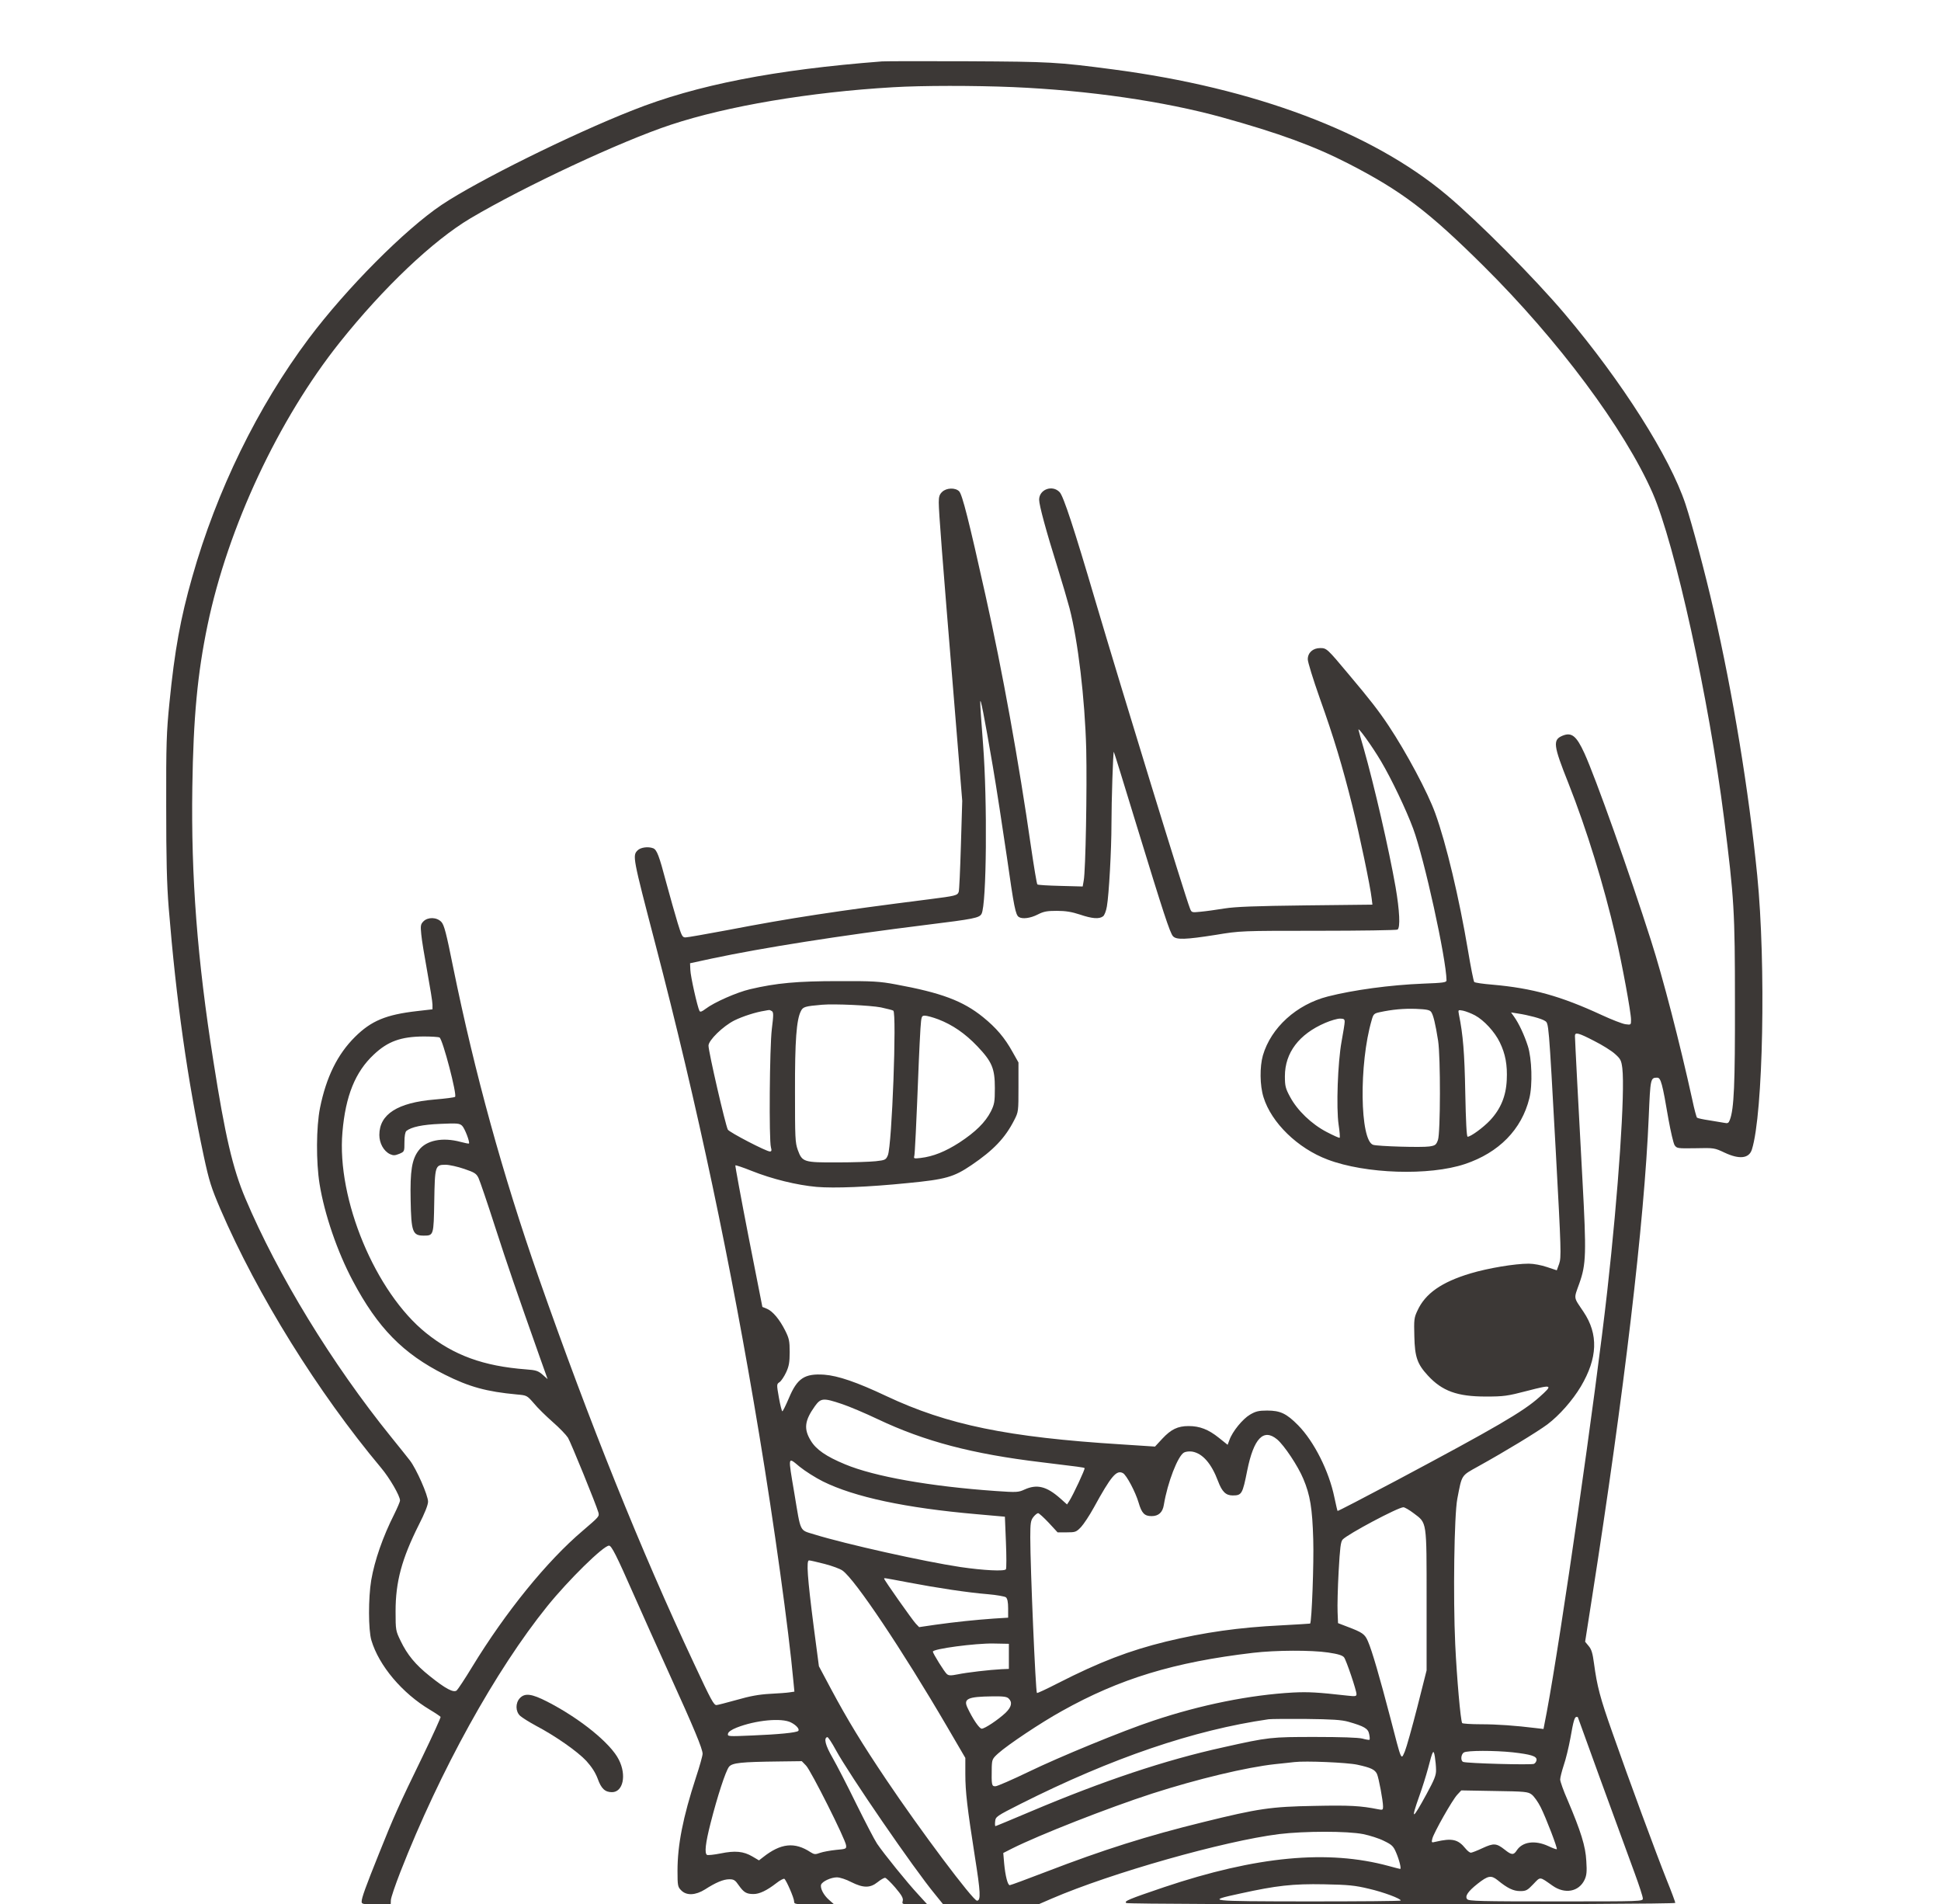 <?xml version="1.0" encoding="UTF-8"?>
<svg width="1315px" height="1290px" viewBox="0 0 1315 1290" xmlns="http://www.w3.org/2000/svg" xmlns:xlink="http://www.w3.org/1999/xlink" version="1.1">
 <!-- Generated by Pixelmator Pro 1.1.5 -->
 <path id="path" d="M597.5 41.6 C524.9 47.2 471.9 57.5 428.6 74.7 386.9 91.1 323.4 122.6 299.3 138.7 274.4 155.4 234.8 195.2 209.2 229.3 174.6 275.5 146.8 332.3 130.2 391 122.3 418.7 118.3 440.6 114.8 476 112.8 495.9 112.5 503.9 112.6 546 112.6 582 113 598.7 114.3 615 119.4 677.8 127 731.4 138.1 783.4 141.7 800.1 143.1 804.5 149.3 819 174.4 877.3 215.4 943.2 258.1 994.2 264 1001.2 271 1013.3 271 1016.4 271 1017.3 269.2 1021.4 267.1 1025.7 259.4 1040.9 253.8 1057 251.5 1070.4 249.5 1082.4 249.5 1104 251.6 1111.1 256.7 1128.3 272.5 1147 291.3 1158.2 295 1160.4 298.2 1162.6 298.5 1163 298.7 1163.4 293.3 1175.3 286.4 1189.6 270.3 1222.6 266.6 1231 256.8 1255.5 247.6 1278.4 245 1285.6 245 1288.2 245 1289.8 245.9 1290 254.8 1290 L264.7 1290 264.8 1287.2 C264.8 1285.6 267.8 1276.9 271.3 1267.9 298.1 1199.5 335.7 1131.5 370.8 1088 385.1 1070.3 408.8 1047 412.6 1047 414.3 1047 417.6 1053.5 429.4 1080.3 434.5 1091.9 445.4 1116.1 453.5 1134 470.3 1170.9 476 1184.7 476 1188 476 1189.3 474 1196.5 471.5 1204 462.7 1231 459 1249.7 459 1267.3 459 1277.4 459.2 1278.2 461.5 1280.5 465.1 1284.2 471.2 1283.9 477.6 1279.9 484.9 1275.2 490.1 1273 494.1 1273 497.2 1273 498.1 1273.6 500.5 1277.1 503.9 1281.9 505.7 1283 510.5 1283 514.5 1283 519.4 1280.7 526 1275.6 528.4 1273.7 530.9 1272.4 531.4 1272.7 532.7 1273.6 538 1285.7 538 1288 538 1289.9 538.6 1290 551.5 1290 L565.1 1290 561.7 1287 C557.9 1283.7 555.5 1278.9 556.3 1276.6 557.2 1274.4 563 1271.7 567 1271.7 569 1271.7 573.3 1273.1 576.7 1274.9 584.9 1279 589.5 1279 594.5 1275 596.6 1273.3 598.9 1272 599.6 1272 600.3 1272 603.4 1275 606.5 1278.6 611 1283.9 612 1285.8 611.6 1287.6 611 1290 611 1290 619.6 1290 L628.2 1290 622 1283.2 C614.8 1275.5 598.8 1255.7 594.2 1248.9 592.5 1246.4 586.2 1234.2 580.1 1221.9 574.1 1209.6 566.8 1195.5 564 1190.6 559.2 1182.3 557.9 1177.3 560.5 1176.7 561 1176.6 563.6 1180.5 566.3 1185.5 575.1 1201.7 619.3 1266.1 633.5 1283.2 L639 1290 671.3 1290 703.5 1290 712.5 1286.1 C752.9 1268.7 829.1 1247.1 866.5 1242.4 883.9 1240.3 912.8 1240.3 923.5 1242.4 927.9 1243.3 934.3 1245.3 937.6 1247 943 1249.6 944 1250.6 945.8 1254.8 948 1259.9 949.5 1266 948.6 1266 948.3 1266 944.8 1265.1 940.8 1264 899.6 1252.8 851.3 1257.3 788.5 1278.4 764.6 1286.5 761.2 1287.9 763.1 1289.1 765.1 1290.3 1135 1290.3 1135 1289 1135 1288.5 1132.4 1281.4 1129.1 1273.3 1121.9 1255.2 1103.6 1205.7 1092.5 1174 1084 1150 1082 1142.3 1079.9 1126.7 1079 1119.9 1078.2 1117.2 1076.3 1115 L1073.9 1112.1 1078.4 1083.3 C1100.3 943.6 1114 827.8 1117 756.5 1118.1 730.5 1118.2 730 1122.7 730 1125.2 730 1126.2 733.7 1130.4 758.4 1131.9 766.6 1133.7 774.4 1134.5 775.7 1136 777.9 1136.4 778 1148.8 777.8 1161.3 777.5 1161.6 777.6 1168.4 780.8 1178.4 785.5 1185 784.8 1186.9 778.6 1194.5 754.6 1196.5 653.4 1190.5 593 1184.8 535.8 1174.1 470.4 1160.9 413 1155.4 388.9 1146.4 355.1 1141.9 341.5 1131.3 309.6 1099 258.6 1060 212.5 1039.6 188.4 1001.6 150.1 980 132 929.3 89.5 850 59.6 754 47 715.9 42 711.6 41.8 656 41.5 626.6 41.4 600.3 41.4 597.5 41.6 Z M686.3 59 C737.4 61.2 788.6 68.6 828 79.5 866.2 90.1 890.3 98.9 913.3 110.7 949.7 129.4 967.8 143.2 1005.1 180.2 1055.8 230.5 1100.5 290.5 1119.6 333.9 1134.7 368.4 1157.8 473.3 1168 554.2 1174.9 608.9 1175.4 617.4 1175.4 679 1175.5 734.5 1174.8 751.3 1171.9 758.7 1171.1 760.8 1170.5 761.1 1168.2 760.6 1166.7 760.3 1162.1 759.6 1158 758.9 1153.9 758.3 1150.2 757.5 1149.7 757.1 1149.3 756.7 1147.8 751.2 1146.5 744.9 1138.1 706.7 1126.6 662.2 1118.5 637 1103.9 591.2 1080.9 526.6 1073.4 510.2 1068 498.4 1064.7 495.8 1058.5 498.4 1051.9 501.2 1052.3 504.8 1062.6 530.6 1075 562 1086.4 599 1094.6 634.3 1099 653.2 1105 685.9 1105 690.7 1105 694.3 1105 694.3 1101.2 693.8 1099.1 693.5 1091.9 690.7 1085.2 687.6 1057.3 674.7 1038.3 669.4 1011.1 667 1004.8 666.5 999.3 665.7 998.8 665.2 998.3 664.7 996.4 655 994.5 643.6 988.6 608.5 979.8 571.4 972.4 551 967.4 537 952.8 509.7 940.7 491.5 933.9 481.3 927.9 473.6 913.9 457 899.1 439.3 898.8 439 894.4 439 889.5 439 886 442.1 886 446.6 886 448.5 889.6 460.1 894 472.6 903.8 500 909.5 519.1 916.1 545.5 921 565.1 928.4 600.5 929.3 608.7 L929.8 612.8 884.6 613.3 C850.9 613.7 837 614.2 829.5 615.4 824 616.3 816.8 617.3 813.4 617.6 807.4 618.2 807.3 618.2 806.2 615.4 802.8 606.9 760.4 468.8 742.1 407 727.7 358.1 720.5 336.1 717.9 333.4 713 328.2 704 331.5 704 338.5 704 342.3 708.8 359.9 716.5 384.5 719.6 394.4 723.2 406.8 724.6 412 730.3 434 735 473.2 735.9 507.4 736.5 534.1 735.5 589.9 734.2 596.5 L733.5 600.5 718.5 600.1 C710.2 599.9 703.2 599.5 702.8 599.1 702.4 598.8 700.5 587.3 698.5 573.7 690.2 515.9 679.1 454.4 667.6 403 656.4 352.6 651.9 334.9 649.8 332.8 647.2 330.2 641.2 330.4 638.3 333.2 636.5 334.9 636 336.4 636 340.4 636 346.7 638.3 376.5 646 470 L651.9 542.5 651 572.5 C650.5 589 649.9 603.3 649.5 604.2 648.6 606.6 647.2 606.9 630 609.1 566 617.2 535.2 621.9 493.2 630 478.7 632.7 465.7 635 464.4 635 462.3 635 461.8 634 459.1 625.2 457.5 619.9 454 607.6 451.4 598 446.5 579.4 445 575.6 442.5 574.6 439.1 573.3 434 574 432 576 428.4 579.6 428.6 580.5 444 639.5 472.4 748.2 495.2 855.9 514.4 972 524.3 1031.6 534.4 1104.5 537.5 1138.7 L538.2 1145.9 534.8 1146.4 C533 1146.7 527 1147.1 521.5 1147.4 514.3 1147.8 508.1 1148.9 499.1 1151.5 492.2 1153.4 486.1 1155 485.4 1155 483.6 1155 481.9 1152 470.2 1126.9 434.1 1050 399.5 964 364.9 865.3 340.5 795.5 321.7 727.2 307 655.2 302.3 631.8 300.9 626.5 299 624.5 295.9 621.2 289.9 621.1 286.9 624.1 285 626 284.8 627 285.4 632.9 285.7 636.5 287.6 648 289.5 658.4 291.4 668.8 293 678.7 293 680.5 L293 683.7 282.6 684.9 C261.6 687.3 251.6 691.4 240.5 702.4 228.6 714.2 221 729.7 216.8 750.5 214.2 763.6 214.1 787.1 216.5 802 219.8 822.5 228.6 848.1 239 867.6 255.9 899.5 273.1 917 301.2 931.1 317.9 939.5 329.7 942.7 350.2 944.6 356.9 945.2 357 945.2 361.7 950.6 364.2 953.7 370 959.3 374.4 963.2 378.9 967.1 383.5 971.9 384.8 973.9 386.7 977 403.8 1019 405.4 1024.5 406.1 1027.2 406 1027.3 394.8 1036.9 370.6 1057.4 342.6 1091.9 319.9 1129.1 315 1137.2 310.2 1144.4 309.4 1145.1 307.3 1146.8 301.9 1144 291.2 1135.4 281.5 1127.7 275.9 1120.9 271.4 1111.5 268.1 1104.7 268 1104.3 268 1091.5 268 1071.4 272.2 1056 283.7 1033 287.8 1025 290 1019.4 290 1017.2 290 1012.9 282.1 995 277.7 989.3 275.9 987 270.2 979.8 264.9 973.3 224.9 923.8 188.2 863.7 166.2 811.7 157.7 791.6 152.5 769.4 144.6 719 133.6 649.5 129.4 594.1 130.3 533.1 131 485.8 133.8 456.2 140.6 423.5 154.4 357.2 188.6 284.1 230.2 231.9 259.8 194.8 293.3 163 318.7 147.9 355.5 126.1 421.1 95.5 454.5 84.5 492.9 71.8 548.5 62.4 605 59.1 624.7 57.9 660.2 57.9 686.3 59 Z M672.6 519 C675.1 533.6 679.3 561.1 682.1 580.2 687 614.6 688 619.8 690.3 621.2 692.7 622.7 698.1 622 703 619.5 707.1 617.4 709.4 617 716 617 722 617 726.1 617.7 731.6 619.5 739.8 622.3 744.7 622.7 747.3 620.7 748.2 620.1 749.4 617.1 749.9 614 751.3 606.1 753 575.4 753 558.2 753 542.8 754.1 508.8 754.6 509.3 754.8 509.4 761.7 531.8 770 559 788.2 618.4 792.6 631.9 794.7 634.2 797 636.7 803.1 636.5 823.5 633.3 840.4 630.5 840.7 630.5 893 630.5 921.9 630.5 946.1 630.1 946.8 629.7 948.8 628.4 948.2 616.8 945.5 601 941 575.3 931 532 923.9 507 922.2 501.2 920.6 495.6 920.4 494.5 919.5 491.5 929.5 505.3 935.7 515.8 942.8 527.8 952.8 548.8 957.4 561.3 964.9 581.5 979.8 649.3 980 664.1 980 665.5 977.7 665.8 964.3 666.3 941.7 667.2 916.9 670.6 899.6 675 878.4 680.4 861.1 696.1 855.6 714.9 853.4 722.6 853.5 735.3 856 743.2 861.3 760.5 879.2 777.9 899.5 785.5 925.1 795.2 968.3 796.6 992.5 788.5 1015.5 780.8 1030.9 765.1 1036.1 744 1038.4 735 1037.8 716.9 1035.1 708.6 1032.7 701.1 1029 693.2 1025.7 688.6 L1023.7 685.8 1028.1 686.5 C1035.5 687.6 1044.4 690 1046.6 691.5 1049.3 693.3 1049.1 690.5 1054 779.5 1057.7 847.3 1057.8 851.8 1056.3 856.1 L1054.7 860.5 1048.1 858.3 C1044.3 857 1039 856 1035.7 856 1026.2 856 1008.3 859 996.2 862.6 976.6 868.5 965.6 876.2 960.3 887.8 958 892.6 957.9 894 958.2 905.3 958.5 919.2 960.2 924 967.3 931.7 977 942.3 987.3 946 1006.5 946 1018.8 946 1021.1 945.7 1034.9 942.1 1051.9 937.7 1052.3 938 1042.9 946.4 1032 956.2 1013.2 967.1 946 1002.9 924.3 1014.4 906.4 1023.7 906.2 1023.5 906 1023.4 905.1 1019.2 904 1014.2 900.4 996.6 890.3 976.5 879.5 965.5 871.6 957.5 867.4 955.5 858.5 955.5 852.7 955.5 850.7 956 846.8 958.3 841.9 961.2 834.9 969.7 832.9 975.5 L831.7 978.7 825.7 973.9 C818.7 968.3 812.8 966 805.3 966 797.9 966 793.4 968.2 787.5 974.5 L782.5 979.9 759.5 978.4 C682.8 973.6 641.9 965.2 600.5 945.7 580.4 936.2 567.7 931.9 558.4 931.2 545.1 930.3 540.1 933.6 534.5 947 532.4 951.9 530.4 956 530 956 529.7 956 528.6 951.9 527.7 946.8 526.1 937.7 526.1 937.6 528.2 936.2 529.3 935.4 531.3 932.4 532.6 929.6 534.5 925.5 535 922.8 535 915.9 535 908.4 534.6 906.6 532 901.4 528.2 893.8 523.6 888.3 519.7 886.6 L516.5 885.3 507.1 837.6 C502 811.4 498 789.7 498.2 789.4 498.5 789.2 503.4 790.8 509.1 793.1 523.1 798.7 539.9 802.8 553.3 804 565.3 805 588.2 804.1 615 801.4 640.7 798.9 646.1 797.4 658.2 789.2 673.1 779.1 681 770.8 687.1 758.8 690 753.2 690 752.8 690 736.4 L690 719.7 686 712.6 C680.7 703 674.9 696.2 666 689 652.4 678 637.8 672.5 606.7 666.8 596 664.8 591.2 664.5 568 664.6 540.2 664.6 525.9 665.9 508.1 670.1 499.2 672.2 483.9 678.9 478 683.4 475.5 685.3 474.4 685.7 473.9 684.8 472.5 682.2 467.8 661.3 467.7 657 L467.5 652.5 482.3 649.3 C516.7 642 568.7 633.8 627.5 626.5 659.9 622.5 663.5 621.8 665 619 668.4 612.6 669 542.8 666 504 664.9 490 664 477.1 664.1 475.5 664.2 471.9 666.6 483.9 672.6 519 Z M596.8 682.4 C600.8 683.3 604.6 684.2 605.2 684.6 607.6 686.1 604.3 776 601.5 782.6 600.2 785.6 599.8 785.9 593.3 786.6 589.6 787 578 787.4 567.5 787.4 544.5 787.5 543.5 787.2 540.5 779 538.7 774 538.6 770.7 538.6 739.5 538.5 704.8 539.6 690.7 542.6 684.9 544 682 545.4 681.6 557 680.6 565.4 679.9 589.5 681 596.8 682.4 Z M969.6 685.5 C971 687.4 972.5 693.5 974.3 705 976 715.8 975.9 767.4 974.2 772.2 973 775.5 972.4 776 968.4 776.6 963.2 777.4 933.5 776.5 930.3 775.5 921.3 772.6 920.6 720.6 929.3 691 930.4 687 930.9 686.5 934.5 685.7 943.3 683.8 950.9 683.1 959.4 683.4 966.5 683.7 968.6 684.1 969.6 685.5 Z M522.9 684.9 C524.1 685.7 524.1 687.4 522.9 697.1 521.4 709.4 520.9 772.3 522.3 777.2 522.9 779.3 522.7 780 521.6 780 519.1 780 494.1 767 493.1 765.2 491.4 761.9 480 712.5 480 708.3 480 704.7 489.8 695.1 497.6 691.2 503.1 688.5 512 685.6 518 684.7 519.4 684.4 520.7 684.2 521 684.2 521.3 684.1 522.1 684.4 522.9 684.9 Z M999.3 687.8 C1005.4 691.1 1012.7 699 1016.1 706.1 1019.9 713.9 1021.3 721.4 1020.8 731.6 1020.3 742.5 1016.7 751.2 1009.5 758.9 1004.9 763.8 996.4 770 994.3 770 993.6 770 993.1 759.8 992.7 740.2 992.2 713.1 991.2 701 988.4 687.2 987.8 684 987.8 684 991.1 684.6 993 685 996.7 686.4 999.3 687.8 Z M635.7 690.5 C645.3 694.2 653.8 700 662.1 708.7 672.1 719.2 674 723.8 674 737 674 746.4 673.7 748 671.3 752.9 667.5 760.3 660.9 766.8 649.9 774 640.4 780.1 632.2 783.4 623.7 784.4 619.4 784.9 618.9 784.8 619.4 783.2 619.8 781.7 620.7 764.6 622.5 718.5 622.8 711.3 623.3 701.6 623.6 696.7 624.2 688.4 624.3 688 626.6 688 627.9 688 632 689.1 635.7 690.5 Z M911 692.2 C911 693.5 910 699.4 908.9 705.5 906.3 719.8 905.2 750.4 906.9 761.9 907.6 766.5 907.9 770.4 907.6 770.7 907.4 771 903.4 769.2 898.8 766.8 888.6 761.5 878.9 752.2 874 743 870.9 737.3 870.5 735.6 870.5 729 870.5 713.1 880.1 700.5 897.8 692.9 901.5 691.3 906 690 907.8 690 910.5 690 911 690.4 911 692.2 Z M1080 705.1 C1085.4 707.8 1091.8 711.8 1094.1 713.9 1097.9 717.3 1098.4 718.2 1099.1 723.6 1101 739.7 1096.5 806.6 1088.9 874.5 1081 945 1057.6 1108 1047.9 1159.8 L1045.7 1171.2 1040.6 1170.6 C1026.7 1168.9 1014.4 1168 1003.3 1168 996.6 1168 990.9 1167.6 990.6 1167.2 989.5 1165.4 987 1136.9 985.9 1114 984.4 1081.7 985.2 1026.4 987.3 1015.3 990.5 998.7 989.8 999.8 1001.3 993.4 1019.9 983.1 1041.4 970 1048.3 964.9 1056.5 958.7 1065.3 948.7 1071 939.2 1082.4 919.9 1083 903.8 1072.8 888.6 1065.9 878.3 1066.1 880.2 1070 869.3 1074.6 856.3 1074.8 849.3 1072.1 799.5 1069.5 752 1067 704.1 1067 701.7 1067 699 1069.4 699.6 1080 705.1 Z M297.8 702.8 C300 704.3 309.8 741.7 308.3 743 307.9 743.4 301.7 744.2 294.5 744.8 269.3 746.9 257 754.8 257 768.8 257 774.4 259.9 779.7 264.2 781.8 266.5 782.8 267.5 782.8 270.5 781.6 274 780.1 274 780.1 274 773.7 274 769.5 274.5 766.9 275.3 766.1 278.7 763.4 286.1 761.8 298.3 761.3 309.6 760.8 311.2 760.9 313 762.5 314.8 764.1 318.5 773.8 317.7 774.6 317.5 774.8 315 774.3 312 773.5 299.7 770.2 288.8 772.4 283.7 779.2 279 785.3 277.8 793.1 278.2 812.9 278.6 834.5 279.5 837 287.1 837 293.8 837 293.8 836.8 294.2 814 294.6 789.8 294.8 789 301.8 789 304.4 789 310.1 790.3 314.5 791.8 321.5 794.2 322.7 794.9 324.2 798 325.1 799.9 330.2 814.8 335.4 831 344 857.6 349.7 874.1 365.9 919.9 L371 934.2 367.6 931.2 C364.6 928.6 363.2 928.1 356.3 927.6 327.5 925.4 307.5 918.1 288.7 903 254.3 875.4 228 812.2 232 766.9 234.1 742.3 240.7 726.1 253.2 714.4 262.7 705.4 271.6 702.2 287 702.1 292.2 702.1 297.1 702.4 297.8 702.8 Z M570.2 951 C575.1 952.6 586.2 957.3 594.8 961.4 626.5 976.4 658.7 984.9 705.5 990.5 731 993.6 734.3 994 734.8 994.5 735.3 995 727 1012.8 724.4 1016.8 L722.9 1019.1 718.2 1014.9 C709 1006.8 702.5 1005.2 694.1 1009 690 1010.9 688.8 1011 674.6 1010 630.3 1006.9 592.3 1000.2 572.5 991.9 559.7 986.6 552.9 981.9 549.3 975.9 544.4 967.9 545.1 962.3 552.1 952.5 556.1 947 557.7 946.8 570.2 951 Z M865.2 975 C870 979 879.4 993.1 883 1001.8 887.6 1012.7 889.1 1021.7 889.7 1042.8 890.2 1058.5 888.7 1098.6 887.6 1099.8 887.4 1099.9 878.6 1100.4 867.9 1101 839.4 1102.4 816 1105.7 789.9 1112 765.1 1118.1 745.1 1125.7 716.7 1140.2 709.1 1144.1 702.7 1147.1 702.5 1146.8 701.6 1145.9 698 1061.8 698 1041.4 698 1031.7 698.3 1029.9 700.1 1027.6 701.2 1026.2 702.7 1025 703.3 1025 703.9 1025 707.1 1027.9 710.5 1031.5 L716.5 1038 722.7 1038 C728.5 1038 729.1 1037.8 732.3 1034.5 734.1 1032.6 738.1 1026.6 741 1021.3 752.8 999.8 756.4 995.5 760.8 997.9 763.2 999.2 769.3 1010.7 771.4 1017.9 773.5 1025.1 775.4 1027 780.2 1027 784.9 1027 787.7 1024.5 788.5 1019.3 791 1004.2 798 986.1 802.2 983.9 803.3 983.3 805.8 983 807.7 983.3 814.7 984.5 820.7 991.3 825.2 1003.3 827.9 1010.5 830.5 1013 835.1 1013 841.3 1013 841.8 1012.1 845 996 849.4 974.3 856 967.4 865.2 975 Z M557.5 1003.5 C578.9 1014.1 613.5 1021.5 661.7 1025.7 L680.8 1027.4 681.5 1044.6 C681.9 1054.1 681.9 1062.4 681.5 1063 680.6 1064.5 666.4 1063.8 650.7 1061.5 626 1057.8 572.7 1045.9 551.7 1039.4 541.4 1036.2 542.7 1038.7 538.1 1011.2 533.8 985.7 533.6 986.8 541.7 993.5 545.4 996.5 552.5 1001 557.5 1003.5 Z M957.8 1025.1 C966.8 1031.9 966.5 1029.6 966.5 1084 L966.5 1131.5 960.2 1156.4 C956.7 1170.1 952.9 1183.6 951.8 1186.3 949.1 1192.4 949.8 1193.9 941.9 1163.5 934.6 1135.6 929.5 1118.1 926.8 1111.9 924.7 1106.9 923.1 1105.8 912.5 1101.8 L906.5 1099.5 906.2 1092 C906 1087.9 906.3 1075.5 906.9 1064.6 907.8 1048.4 908.3 1044.4 909.6 1042.9 913 1039.2 947.2 1021 950.8 1021 951.6 1021 954.8 1022.8 957.8 1025.1 Z M558.7 1059.4 C563.7 1060.7 569.2 1062.7 570.8 1063.9 579.3 1069.9 611.4 1117.9 641.5 1169.4 L654 1190.8 654 1201.7 C654 1213.8 655.3 1224.6 660.5 1257.9 664.3 1281.8 664.6 1287.5 661.9 1287.5 659.2 1287.5 623.3 1239.6 600.4 1205.5 583.8 1180.8 574.3 1165.2 563 1144.1 L554.8 1128.7 551.3 1102.1 C547 1068.6 546.2 1057 548.1 1057 548.9 1057 553.6 1058.1 558.7 1059.4 Z M615.2 1071.9 C635.1 1075.7 655.8 1078.8 669.3 1079.9 675.2 1080.4 680.7 1081.4 681.5 1082 682.5 1082.9 683 1085.2 683 1089.5 L683 1095.8 673.3 1096.4 C660.6 1097.3 647.2 1098.7 633.6 1100.6 L622.7 1102.2 620.4 1099.8 C618.2 1097.5 599 1070.3 599 1069.4 599 1068.8 598.3 1068.7 615.2 1071.9 Z M683.5 1122 L683.5 1130.5 678.5 1130.7 C670.6 1131.1 655 1132.9 648.8 1134.2 644.2 1135.1 642.8 1135.1 641.5 1134 639.9 1132.7 632 1120 632 1118.8 632 1116.9 660.7 1113.1 673 1113.3 L683.5 1113.5 683.5 1122 Z M899.8 1119.4 C906.5 1120.4 909.5 1121.3 910.6 1122.7 912.1 1124.7 919 1145 919 1147.6 919 1149.1 918.2 1149.2 912.8 1148.6 892.4 1146.3 886.4 1146 876 1146.5 847 1148.1 813.5 1154.8 781.3 1165.6 761 1172.3 717.5 1190.2 697.1 1200.1 685.9 1205.5 675.6 1210 674.4 1210 671.8 1210 671.7 1209.4 671.9 1197 672.1 1191.9 672.3 1191.3 676.3 1187.7 682.9 1181.8 705.2 1166.9 719.3 1159.1 758.6 1137.1 795.4 1125.9 849 1119.6 864.4 1117.8 888.3 1117.7 899.8 1119.4 Z M683.4 1150.6 C686 1153.1 685.3 1156.3 681.3 1160.2 676.3 1164.9 667.2 1171 665.1 1171 663.5 1171 659 1164.4 655.4 1156.7 652.6 1150.7 655.7 1149.3 672.2 1149.1 679.7 1149 682.2 1149.3 683.4 1150.6 Z M1069 1163.3 C1069 1163.6 1095.7 1236.9 1107.4 1268.7 1110.5 1277.1 1113 1284.8 1113 1286 1113 1288 1112.7 1288 1054.1 1288 1003.1 1288 995.1 1287.8 994 1286.5 992.3 1284.5 994.5 1281.2 1001.1 1276 1008.1 1270.5 1010.2 1270.1 1014.6 1273.6 1021.3 1279.1 1025.3 1281 1029.9 1281 1033.9 1281 1034.8 1280.5 1038.8 1276.3 1043.8 1271.1 1042.8 1271 1051.9 1277.4 1060.2 1283.2 1069.6 1281.5 1073.5 1273.4 1074.9 1270.4 1075.2 1268 1074.7 1260.6 1074.2 1250.6 1071 1240.5 1062 1219.3 1059.2 1213 1057 1206.7 1057 1205.4 1057 1204.1 1058.1 1199.8 1059.4 1195.8 1060.8 1191.8 1062.8 1183.5 1063.9 1177.5 1066 1165.4 1066.8 1163 1068.1 1163 1068.6 1163 1069 1163.1 1069 1163.3 Z M913.5 1166.3 C924.3 1169.4 926.9 1170.9 927.6 1174.7 928 1176.6 928.1 1178.3 927.8 1178.5 927.6 1178.7 925.4 1178.4 923 1177.7 920.1 1177 908.5 1176.6 891 1176.6 861.1 1176.6 859.6 1176.7 828.8 1183.6 789.2 1192.3 747.5 1206.3 698.5 1227 685.5 1232.5 674.7 1237 674.4 1237 674.1 1237 674 1235.5 674.2 1233.8 674.5 1230.6 675.1 1230.2 691.5 1221.9 753.3 1190.8 808.8 1171.9 859.5 1164.6 861.2 1164.4 872.6 1164.3 885 1164.4 902.5 1164.6 908.8 1165 913.5 1166.3 Z M535.9 1166.8 C539.5 1168.6 541.9 1171.4 540.8 1172.5 539.7 1173.7 527 1174.9 509.6 1175.6 493.4 1176.3 492.8 1176.3 493.2 1174.4 493.4 1173.2 495.5 1171.7 499 1170.3 511.9 1165.2 529.6 1163.5 535.9 1166.8 Z M972.9 1198.9 C973 1202.5 971.8 1205.5 966.4 1215.4 956.7 1233.2 955.6 1233.4 961.6 1216.5 963.6 1211 966.2 1202.6 967.5 1197.8 970.7 1185.4 971.2 1184.6 972.1 1190 972.5 1192.5 972.9 1196.5 972.9 1198.9 Z M1024.8 1187 C1037.1 1188.4 1041 1189.6 1041 1192 1041 1193.1 1040.2 1194.3 1039.3 1194.8 1037.6 1195.7 993.9 1194.5 991.3 1193.5 989.4 1192.8 989.7 1188.3 991.8 1187.1 994 1185.7 1012.5 1185.7 1024.8 1187 Z M546.1 1196 C549.3 1199.2 572.8 1245.9 573.2 1250 573.5 1252.4 573.2 1252.5 566.4 1253.1 562.5 1253.5 557.6 1254.4 555.6 1255.1 552.4 1256.3 551.6 1256.2 549.2 1254.7 538.3 1247.5 528.9 1248.6 516.9 1258.1 L514.2 1260.2 509.8 1257.6 C503.7 1254 498 1253.5 488.2 1255.5 483.7 1256.4 479.6 1256.8 479 1256.5 477.2 1255.4 477.9 1248.7 481.4 1235 486 1216.9 491.6 1199.7 493.9 1196.8 496.1 1194.1 502.2 1193.5 527.8 1193.2 L543.2 1193 546.1 1196 Z M919.6 1195.4 C928.8 1197.4 931.5 1198.7 932.9 1201.7 934.1 1204.4 937 1219.8 937 1223.8 937 1226 936.7 1226.2 933.8 1225.6 921.8 1223.2 914.5 1222.8 890.5 1223.3 861 1223.8 852.4 1225.1 815.5 1234.2 777.2 1243.6 747.5 1253 708.8 1267.9 695.8 1272.9 684.7 1277 684.1 1277 682.7 1277 681.1 1270.8 680.3 1262.3 L679.7 1255.2 685.6 1252.2 C703.9 1243 750.8 1224.6 780.4 1215 811.1 1205.1 844.5 1197.1 864 1195 869.2 1194.5 875.1 1193.8 877 1193.6 884.5 1192.7 912.7 1193.9 919.6 1195.4 Z M1037.7 1215.6 C1039.2 1216.7 1042 1220.6 1043.8 1224.2 1047.5 1231.6 1055.3 1252 1054.7 1252.6 1054.5 1252.9 1051.9 1251.9 1048.9 1250.5 1040 1246.4 1031.5 1247.5 1027.6 1253.4 1025.5 1256.7 1024.1 1256.7 1019.5 1253 1013.8 1248.5 1012 1248.4 1004.4 1251.9 1000.8 1253.6 997.2 1255 996.5 1255 995.7 1255 994.1 1253.7 992.8 1252.1 987.8 1245.9 983.7 1245 972.6 1247.6 969.8 1248.3 969.7 1248.2 970.4 1245.4 971.5 1241.3 983.9 1219.3 987.3 1215.7 L990 1212.8 1012.5 1213.2 C1033.2 1213.5 1035.2 1213.7 1037.7 1215.6 Z M927.3 1279.4 C937.3 1281.7 949 1286.1 949 1287.4 949 1287.8 920.8 1288 886.3 1288 817.1 1287.9 816.5 1287.8 840.5 1282.6 864.6 1277.3 875.8 1276 897 1276.4 913.7 1276.7 918.1 1277.2 927.3 1279.4 Z" fill="#3c3836" fill-opacity="1" stroke="none"/>
 <path id="path-1" d="M352.2 1150.3 C349.1 1153.6 349.2 1159.4 352.4 1162.3 353.7 1163.5 358.5 1166.5 363.1 1169 376.4 1176 391.2 1186.4 397.2 1192.8 400.9 1196.9 403.3 1200.6 404.9 1204.8 407.3 1211.6 409.9 1214 414.6 1214 422.1 1214 424.6 1202.6 419.3 1192.1 413.8 1180.9 392.7 1163.9 370.6 1152.6 360.2 1147.3 355.6 1146.7 352.2 1150.3 Z" fill="#3c3836" fill-opacity="1" stroke="none"/>
</svg>
